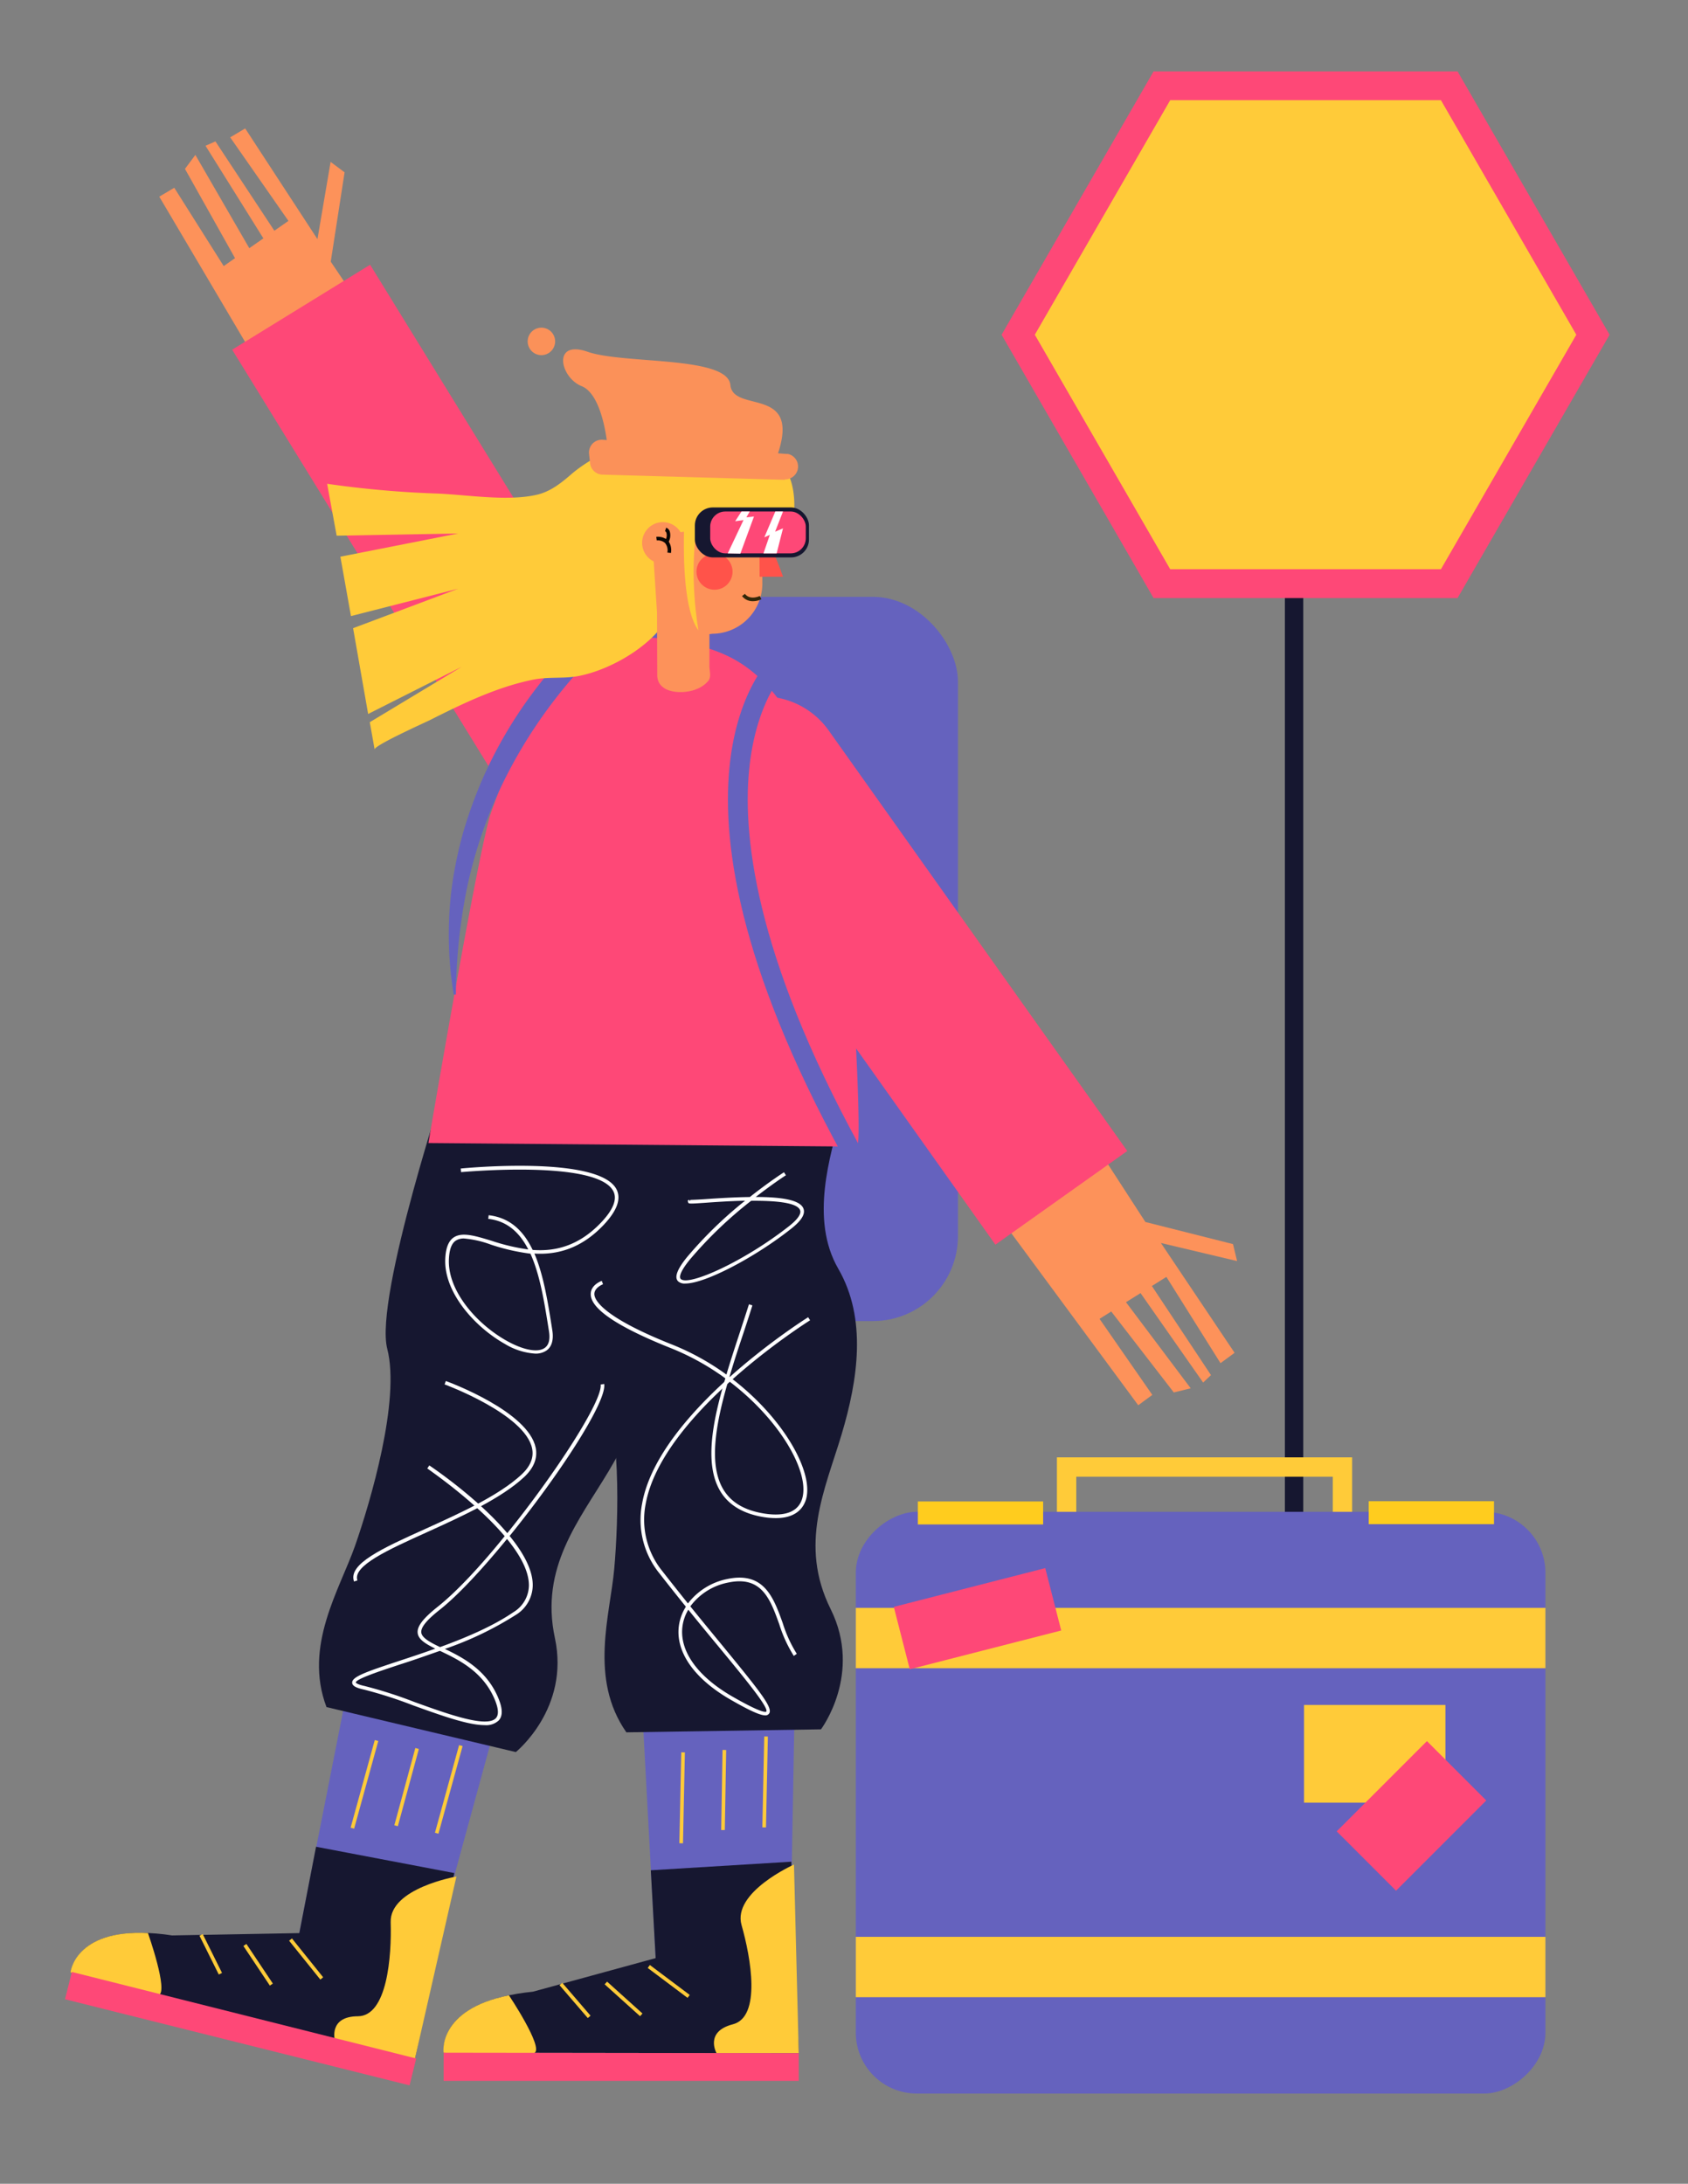 <svg id="Capa_1" data-name="Capa 1" xmlns="http://www.w3.org/2000/svg" viewBox="0 0 348.98 451.39"><rect x="0" y="0" width="348.98" height="451.39" fill="#808080" stroke="none"/><title>Mesa de trabajo 59</title><rect x="112.03" y="123.37" width="86.02" height="149.7" rx="17.58" fill="#6562be"/><rect x="265.64" y="77.74" width="3.8" height="352.16" fill="#161730"/><polygon points="164.31 351.4 132.84 354.49 135.56 404.92 163.37 403.28 164.31 351.4" fill="#6562be"/><path d="M165.12,424.4l-73.41-.1h0c-.12-8.61,9.9-11.77,18.47-12.61l25.37-6.94-1-18.16,29.05-1.77Z" fill="#161730"/><path d="M105.22,412.44s7.16,10.72,5.31,11.89-18.82,0-18.82,0S90.33,415.44,105.22,412.44Z" fill="#ffcb39"/><path d="M164.15,385.41s-12.78,5.71-10.84,12.51,4.09,19-1.8,20.51-3.38,5.95-3.38,5.95l17,0Z" fill="#ffcb39"/><rect x="137.87" y="404.42" width="0.75" height="10.3" transform="translate(-272.28 274.21) rotate(-53.1)" fill="#ffcb39"/><rect x="128.54" y="408.26" width="0.75" height="9.85" transform="translate(-264.43 232.58) rotate(-48.01)" fill="#ffcb39"/><rect x="118.51" y="409.02" width="0.75" height="8.96" transform="translate(-240.85 177.47) rotate(-40.69)" fill="#ffcb39"/><rect x="148.8" y="367.99" width="18.79" height="0.75" transform="translate(-213.39 518.85) rotate(-88.81)" fill="#ffcb39"/><polygon points="149.85 378.28 149.1 378.27 149.38 361.72 150.13 361.73 149.85 378.28" fill="#ffcb39"/><rect x="131.64" y="371.26" width="18.79" height="0.75" transform="translate(-233.46 504.9) rotate(-88.81)" fill="#ffcb39"/><path d="M129.5,358.08l40.23-.62s8.65-11.46,2-24.85-1.14-24.75,2.26-36.1,5.28-23.95-.68-34.25-1.57-23.6.44-31.49-1.71-21.83-1.71-21.83l-50.34,15.75s-3.55,48.91,1.72,58.51,4.42,31.52,3.57,41.07S121.74,347,129.5,358.08Z" fill="#161730"/><polygon points="123.47 135.63 98.85 152.2 32.93 40.65 36.03 38.81 46.25 55 48.59 53.36 38.24 34.91 40.39 32.02 51.54 51.3 54.45 49.27 42.49 30.13 44.54 29.23 56.72 47.69 59.63 45.66 47.59 28.39 50.69 26.55 65.63 49.43 68.35 33.47 71.24 35.62 68.38 54.09 123.47 135.63" fill="#fd925a"/><path d="M77.86,54.34h33.49a0,0,0,0,1,0,0V161A16.74,16.74,0,0,1,94.61,177.7h0A16.74,16.74,0,0,1,77.86,161V54.34a0,0,0,0,1,0,0Z" transform="translate(-46.79 66.83) rotate(-31.62)" fill="#fe4877"/><polygon points="102.88 354.96 71.62 350.2 61.84 399.75 89.2 405.01 102.88 354.96" fill="#6562be"/><path d="M85.7,425.91,14.57,407.74h0c2-8.37,12.49-9,21-7.68l26.31-.48,3.46-17.85,28.59,5.44Z" fill="#161730"/><path d="M30.59,399.57s4.3,12.15,2.21,12.83-18.23-4.66-18.23-4.66S15.41,398.81,30.59,399.57Z" fill="#ffcb39"/><path d="M94.36,387.89s-13.8,2.38-13.59,9.44-.71,19.41-6.79,19.44-4.75,4.93-4.75,4.93l16.47,4.21Z" fill="#ffcb39"/><rect x="62.93" y="399.77" width="0.75" height="10.3" transform="translate(-239.72 128.98) rotate(-38.79)" fill="#ffcb39"/><polygon points="56.41 410.01 55.79 410.43 50.32 402.24 50.94 401.82 56.41 410.01" fill="#ffcb39"/><polygon points="45.9 407.81 45.23 408.14 41.24 400.12 41.91 399.78 45.9 407.81" fill="#ffcb39"/><rect x="83.38" y="369.52" width="18.79" height="0.75" transform="translate(-288.47 361.03) rotate(-74.59)" fill="#ffcb39"/><rect x="75.78" y="368.99" width="16.55" height="0.75" transform="translate(-294.42 353.61) rotate(-74.79)" fill="#ffcb39"/><rect x="65.95" y="368.47" width="18.79" height="0.75" transform="translate(-300.26 343.46) rotate(-74.59)" fill="#ffcb39"/><polygon points="255.24 279.63 252.33 281.77 241.14 263.94 238.14 265.82 250.36 284.24 248.74 285.78 235.8 267.29 232.79 269.17 246.17 286.97 242.67 287.82 229.74 271.09 227.32 272.61 238.23 288.33 235.32 290.47 158.38 186.2 183.26 170.01 236.8 252.59 254.91 257.16 255.76 260.67 240.01 256.93 255.24 279.63" fill="#fd925a"/><path d="M183.7,135.65h0a16.74,16.74,0,0,1,16.74,16.74V259a0,0,0,0,1,0,0H167a0,0,0,0,1,0,0V152.4A16.74,16.74,0,0,1,183.7,135.65Z" transform="translate(-80.33 142.8) rotate(-35.38)" fill="#fe4877"/><path d="M67.5,352.86l39.14,9.3s11.21-9,8.08-23.58,5-24.27,11.08-34.43,11-21.92,7.77-33.37,4.29-23.26,8.18-30.41,3.72-21.57,3.72-21.57L92.8,221.66S77.32,268.19,80.06,278.8s-3.48,31.64-6.64,40.68S62.7,340.22,67.5,352.86Z" fill="#161730"/><path d="M127.15,132.26a15.08,15.08,0,0,0-1.73.44c-11.42,3.52-19.23,22.36-23.85,35.11-2.61,7.2-13,68.46-13,68.46l88.58.74c1.27,0-1.17-39.34-1.46-42.08-2.23-21.83-7.52-50.24-24.57-59C144.89,132.74,134.44,130.77,127.15,132.26Z" fill="#fe4877"/><polygon points="91.72 424.3 91.72 430.12 101.26 430.12 165.13 430.12 165.13 424.4 91.72 424.3" fill="#fe4877"/><polygon points="14.86 407.61 13.44 413.25 22.7 415.57 84.67 431.05 86.05 425.5 14.86 407.61" fill="#fe4877"/><polygon points="301.34 14.76 238.49 14.76 207.07 69.19 238.49 123.62 301.34 123.62 332.77 69.19 301.34 14.76" fill="#fe4877"/><polygon points="297.9 20.71 241.93 20.71 213.94 69.19 241.93 117.66 297.9 117.66 325.89 69.19 297.9 20.71" fill="#ffcb39"/><polygon points="279.54 315.83 275.54 315.83 275.54 305.24 222.51 305.24 222.51 314.88 218.51 314.88 218.51 301.24 279.54 301.24 279.54 315.83" fill="#ffcb39"/><rect x="188.09" y="301.34" width="120.24" height="142.57" rx="12.59" transform="translate(620.84 124.41) rotate(90)" fill="#6562be"/><rect x="241.98" y="267.3" width="12.48" height="142.57" transform="translate(586.8 90.37) rotate(90)" fill="#ffcb39"/><rect x="241.98" y="335.3" width="12.48" height="142.57" transform="translate(654.8 158.37) rotate(90)" fill="#ffcb39"/><rect x="274.11" y="347.91" width="20.2" height="29.23" transform="translate(646.74 78.31) rotate(90)" fill="#ffcb39"/><rect x="283.14" y="362.17" width="17.35" height="26.38" transform="translate(350.89 -96.41) rotate(45)" fill="#fe4877"/><rect x="195.46" y="318.45" width="13.31" height="32.32" transform="translate(476.12 55.8) rotate(75.64)" fill="#fe4877"/><rect x="200.33" y="299.79" width="4.75" height="25.9" transform="translate(515.45 110.03) rotate(90)" fill="#ffcc1e"/><rect x="293.54" y="299.72" width="4.75" height="25.9" transform="translate(608.59 16.76) rotate(90)" fill="#ffcc1e"/><path d="M176.35,242.69c-45.91-81.31-16.95-107-15.7-108l2.57,3.06-1.28-1.53,1.29,1.52c-.07.06-6.93,6.13-8.38,21.64-1.36,14.52,1.87,40.43,25,81.36Z" fill="#6562be"/><path d="M129.37,129.26a82.46,82.46,0,0,0-7.82,7.32,105.92,105.92,0,0,0-7,8.21,100.45,100.45,0,0,0-11.24,18.44,95.23,95.23,0,0,0-6.81,20.54,116.05,116.05,0,0,0-2.25,21.8l-.45,0a76.39,76.39,0,0,1-.37-22.35,85.5,85.5,0,0,1,2.3-11.06,94.43,94.43,0,0,1,3.81-10.65A91.18,91.18,0,0,1,111,142.09a87.3,87.3,0,0,1,7.42-8.54A71.7,71.7,0,0,1,127,126Z" fill="#6562be"/><path d="M161.58,101.59a2,2,0,0,1-.1.21c-.91,1.57-3.54,1.26-5,1.73-2,.63-4,1.23-5.92,1.87-.74.23-7.43,1.74-7.58,2.44l-2.22,9.5c-.91,3.91-.93,7.58-3.09,11l-.39.58c-3.7,5.25-11.4,9.6-17.64,10.81-3,.59-6.17.13-9.22.72-7.55,1.48-14.8,5-21.65,8.45-.83.41-11.32,5.13-11.32,6l-1-5.62,19-11.45-19.34,9.75L73,129.85l21.72-8.16-22.16,5.66-2.19-12.28,24.35-4.8-25.12.46L67.63,100a207.39,207.39,0,0,0,22.25,2c6.37.2,14.83,1.71,21.1.27,2.87-.66,5.13-2.5,7.3-4.39A29.79,29.79,0,0,1,138,91a36.1,36.1,0,0,1,10.23,1.42A48.09,48.09,0,0,1,156,95.22C157.74,96.12,162.83,98.86,161.58,101.59Z" fill="#ffcb39"/><path d="M157.61,120.59A10.39,10.39,0,0,1,147.26,131l-.59.09c0,.64,0,1.29,0,1.93,0,1.55,0,3.1,0,4.65,0,1,.41,2.13-.18,3a5.86,5.86,0,0,1-2.44,1.75c-2.52,1.12-8.15,1.11-8.17-2.86l-.05-13L134.43,105l23.11-.1Z" fill="#fd925a"/><path d="M157,109.55c1.49,0,4.89,9.67,4.89,9.67l-4.85,0Z" fill="#ff534a"/><circle cx="147.72" cy="118.17" r="3.73" fill="#ff534a"/><path d="M150.08,110.77a.76.76,0,0,1,.11-.14,1.49,1.49,0,0,1,.73-.31c1.17-.25,4.15-1,4.59.73.35,1.37-1.58,1.17-2.6,1.13S149.38,112,150.08,110.77Z" fill="#fff"/><path d="M153.58,110s-1.18.82,0,2.27c0,0,2.3.32,1.92-1.17A1.55,1.55,0,0,0,153.58,110Z" fill="#0c0604"/><path d="M149.18,110.33s6.33-.77,6.33-1.14.36-1.87-.76-1.86-6.7,1.89-6.32,2.26S148.43,110,149.18,110.33Z" fill="#161730"/><path d="M155.66,124.27a2.76,2.76,0,0,1-2.25-1.06l.59-.46c1.11,1.41,3.06.45,3.08.44l.34.67A4,4,0,0,1,155.66,124.27Z" fill="#33270a"/><path d="M164,107.72l-19.57,1.86-.23-1.33c-1.92,10.67.2,22.05.2,22.05-3-4-3.11-14.9-3-20.39l-7.11,1-1.13-8.86c-.45-9.75,8.1-6.76,20.79-8.27S164,107.72,164,107.72Z" fill="#ffcb39"/><rect x="143.66" y="104.89" width="23.59" height="10.33" rx="3.71" fill="#161730"/><rect x="146.83" y="105.73" width="19.76" height="8.65" rx="3.11" fill="#fe4877"/><polygon points="153.3 105.73 151.99 107.74 153.71 107.51 150.45 114.39 153.06 114.44 155.88 106.76 154.31 106.94 155 105.73 153.3 105.73" fill="#fff"/><polygon points="160.29 105.73 158.02 111.07 159.16 110.55 157.84 114.39 160.56 114.39 161.88 109.21 160.25 109.9 161.88 105.73 160.29 105.73" fill="#fff"/><circle cx="137.03" cy="112.21" r="4.28" fill="#fd925a"/><path d="M138.71,114.3l-.74-.08a2.34,2.34,0,0,0-.5-2,2.28,2.28,0,0,0-1.69-.51l-.1-.74a3.12,3.12,0,0,1,2,.44,1.86,1.86,0,0,0,.07-1.33.49.49,0,0,0-.26-.29l.24-.72a1.3,1.3,0,0,1,.7.67,2.86,2.86,0,0,1-.17,2.22A3.26,3.26,0,0,1,138.71,114.3Z" fill="#0c0604"/><path d="M162.24,99.18l-37.72-1.07A2.65,2.65,0,0,1,122,95.76l-.21-1.86a2.65,2.65,0,0,1,2.83-3l.82.06c-.41-3-1.72-9.75-5.19-11.14-4.49-1.8-6.13-9.68,1.26-7.1s28.92.81,29.49,6.86c.56,5.88,14.48.13,9.85,14.12l1.71.13.33,0a2.66,2.66,0,0,1-.61,5.26Z" fill="#fb9159"/><circle cx="111.93" cy="70.57" r="2.84" fill="#fb9159"/><path d="M110.69,279.8a13.77,13.77,0,0,1-6.3-2C98,274.2,91.68,267,92.06,260.1c.11-2.16.67-3.57,1.7-4.29,1.73-1.2,4.44-.38,7.88.67a42.56,42.56,0,0,0,7.58,1.79c-1.77-3.47-4.33-5.88-8.28-6.33l.09-.75c4.44.51,7.21,3.26,9.09,7.17,4.52.35,9.44-.72,14.12-5.63,2.52-2.64,3.39-4.81,2.59-6.45-3.24-6.64-31.23-4-31.51-4l-.07-.74c1.17-.12,28.79-2.73,32.25,4.38.95,2,0,4.41-2.72,7.3-4.76,5-9.72,6.16-14.3,5.9,1.92,4.45,2.82,10.21,3.71,15.88.38,2.47-.45,3.63-1.21,4.16A4,4,0,0,1,110.69,279.8ZM95.94,256a3,3,0,0,0-1.75.47c-.83.58-1.28,1.79-1.38,3.71-.36,6.58,5.74,13.52,12,17,3.39,1.89,6.38,2.45,7.79,1.45.86-.59,1.16-1.75.9-3.42-.91-5.78-1.83-11.66-3.84-16.07a42.64,42.64,0,0,1-8.19-1.88A21.36,21.36,0,0,0,95.94,256Z" fill="#fff"/><path d="M73.19,326.9C71.91,323.28,79,320.05,88,316c7.11-3.22,15.16-6.87,19.83-11.21,1.83-1.71,2.56-3.51,2.18-5.38-1.43-7.09-17.93-13.19-18.09-13.25l.25-.7c.7.25,17.06,6.3,18.58,13.8.43,2.14-.38,4.18-2.41,6.07-4.76,4.43-12.87,8.11-20,11.35-8,3.61-15.5,7-14.45,10Z" fill="#fff"/><path d="M100.19,356.59c-3.45,0-9-2-14.83-4.1a89.14,89.14,0,0,0-10.12-3.25c-1.67-.36-2.4-.78-2.43-1.41-.07-1.24,2.94-2.28,9.74-4.52,2.28-.75,4.82-1.59,7.44-2.53-2-1-3.48-1.87-3.64-3.23s1.1-3,4.07-5.37c3.92-3.09,9-8.54,13.92-14.65-6.18-7.31-15.9-13.88-16-14l.42-.62c.58.39,10,6.74,16.12,14,10.07-12.48,19.74-27.44,19.3-30.73l.74-.1c.51,3.77-9.42,18.92-19.56,31.41,2.77,3.39,4.77,6.94,4.78,10.14a7.26,7.26,0,0,1-3.56,6.21,69,69,0,0,1-14.61,7c3.64,1.74,8.34,4.19,10.82,9.62,1.13,2.48,1.24,4.16.32,5.16A3.79,3.79,0,0,1,100.19,356.59Zm-9.25-15.35c-2.87,1-5.67,2-8.16,2.78-4.12,1.36-9.26,3.05-9.22,3.77,0,0,.1.34,1.84.72a88.23,88.23,0,0,1,10.22,3.28c7,2.53,15,5.41,16.9,3.36.68-.74.53-2.2-.45-4.34-2.5-5.46-7.42-7.81-11-9.52Zm13.88-23.13c-5.06,6.19-10.13,11.66-13.94,14.66-2.7,2.13-3.9,3.62-3.78,4.69s1.76,2,3.88,3c5.36-1.95,10.94-4.32,15.14-7.2a6.57,6.57,0,0,0,3.23-5.58C109.34,324.68,107.46,321.34,104.82,318.11Z" fill="#fff"/><path d="M160.39,313.8a15.75,15.75,0,0,1-2.43-.2c-4.22-.66-7.25-2.44-9-5.29-3.33-5.45-1.77-14.12,1-23.4a51.61,51.61,0,0,0-11.3-6.26c-11-4.38-16.58-8.14-16.53-11.17,0-1.9,2.19-2.69,2.28-2.72l.26.7s-1.77.66-1.79,2,2,4.89,16.06,10.46a51.9,51.9,0,0,1,11.24,6.21c.85-2.86,1.81-5.78,2.76-8.67.65-2,1.3-3.95,1.9-5.86l.71.23c-.6,1.91-1.24,3.88-1.9,5.86-1,3-2,6-2.83,8.91,11.07,8.28,17.39,19.59,15.84,25.24C166.2,311.44,164.82,313.8,160.39,313.8Zm-9.82-28.42c-2.63,9-4.12,17.38-1,22.54,1.65,2.69,4.41,4.3,8.46,4.94,4.37.68,7.08-.42,7.84-3.18C167.39,304.26,161.27,293.42,150.57,285.38Z" fill="#fff"/><path d="M141.69,265.31a2,2,0,0,1-1.5-.46c-.81-.83-.21-2.46,1.85-5a84.73,84.73,0,0,1,12-11.66c-3.21.07-6.34.29-8.27.43-3.41.23-3.41.23-3.52-.15l-.08-.3.32-.18.15.3.1-.27c.21,0,1.56-.05,3-.15,3.24-.23,6.43-.41,9.28-.44,4-3.16,7-5.08,7.06-5.12l.4.63c-.05,0-2.65,1.7-6.24,4.48,5.26,0,9.17.59,9.86,2.38.44,1.13-.39,2.49-2.52,4.17C156.31,259.74,145.88,265.31,141.69,265.31Zm13.6-17.1a85.11,85.11,0,0,0-12.67,12.15c-2.44,3-2.07,3.79-1.89,4,1.56,1.6,13.13-3.61,22.4-10.91,1.79-1.41,2.57-2.55,2.28-3.3C164.81,248.53,160.12,248.17,155.29,248.21Z" fill="#fff"/><path d="M158.23,354.57c-1,0-2.94-.8-7.17-3.23-7.66-4.4-11.55-10.06-10.67-15.53a10,10,0,0,1,1.41-3.7c-1.76-2.18-3.6-4.49-5.47-6.89a17.56,17.56,0,0,1-3.58-14.41c3.4-19.09,34-38.34,34.33-38.53l.4.63c-.31.19-30.65,19.27-34,38a16.87,16.87,0,0,0,3.43,13.82c1.82,2.33,3.61,4.58,5.32,6.71a13.58,13.58,0,0,1,8.21-5.07c7.54-1.55,9.49,3.87,11.38,9.12a26.84,26.84,0,0,0,2.91,6.36l-.62.43a27.84,27.84,0,0,1-3-6.53c-1.86-5.18-3.62-10.07-10.51-8.64a12.71,12.71,0,0,0-7.88,4.93c2.33,2.88,4.51,5.53,6.44,7.87,8,9.76,10.78,13.19,9.81,14.33A.88.88,0,0,1,158.23,354.57ZM142.3,332.73a9.09,9.09,0,0,0-1.17,3.2c-.82,5.14,2.93,10.52,10.3,14.76,5.9,3.39,6.83,3.23,7,3.1.53-.82-4.5-6.92-9.82-13.37C146.71,338.13,144.57,335.54,142.3,332.73Z" fill="#fff"/></svg>